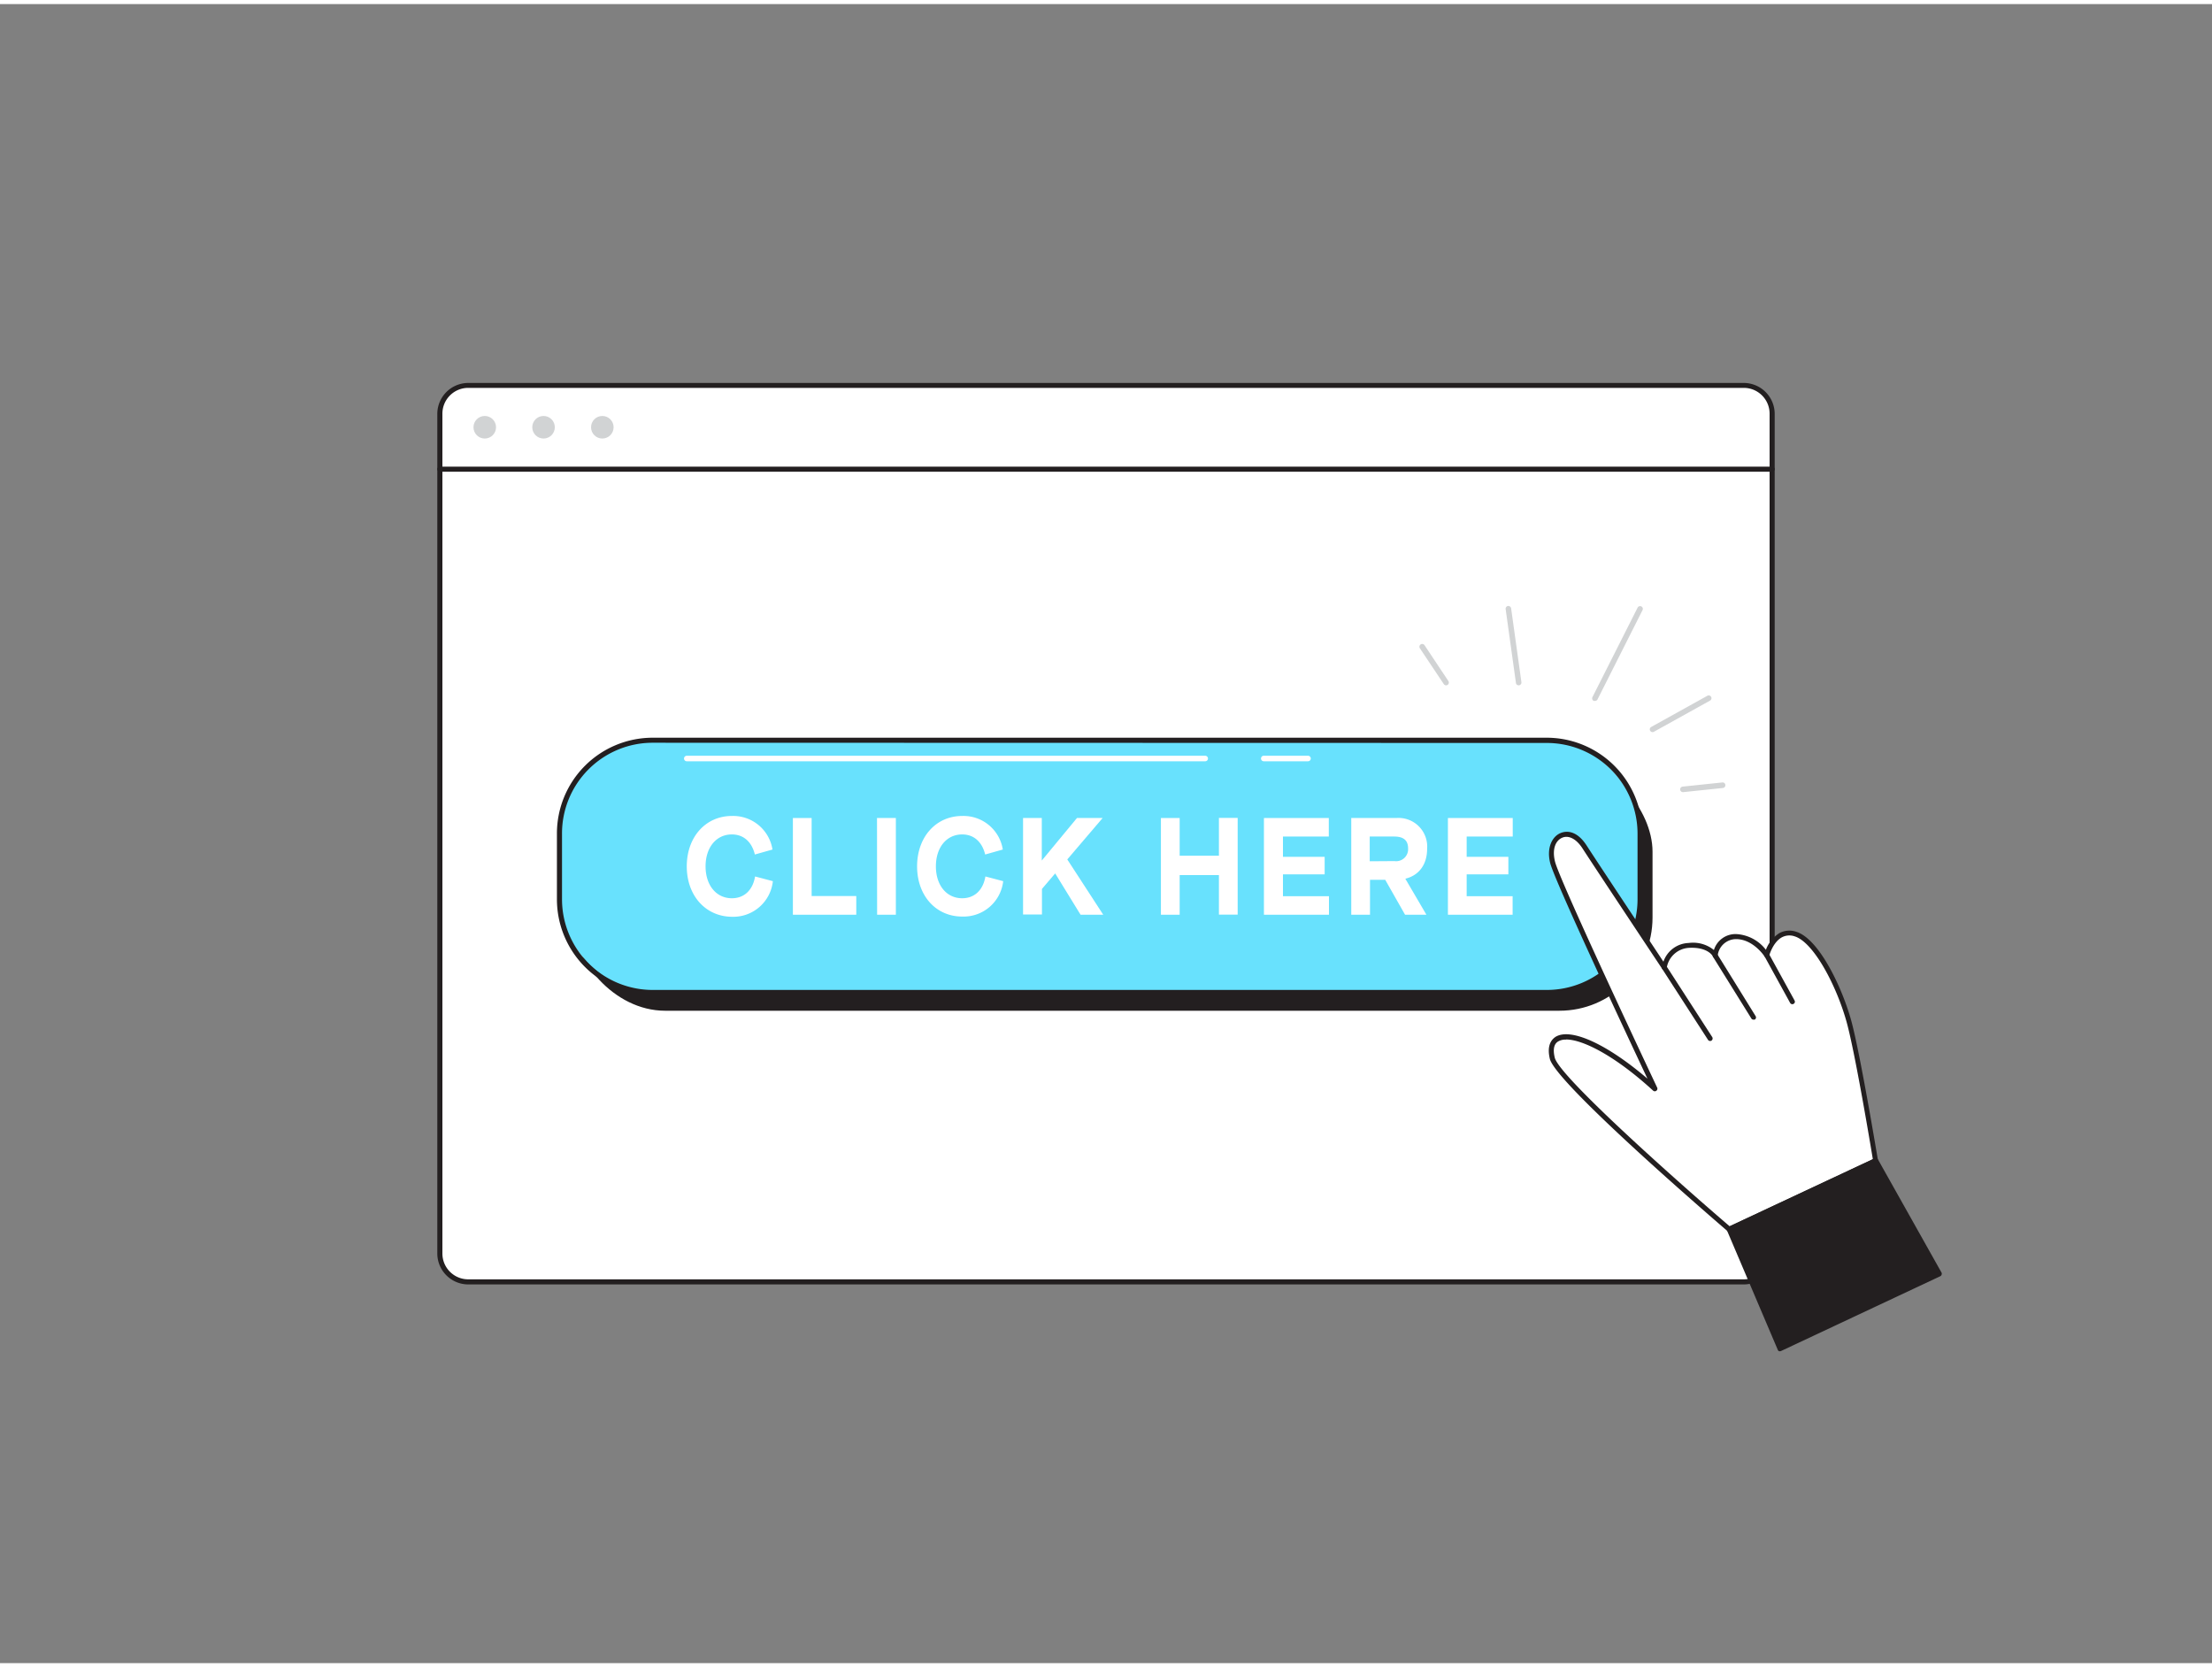<svg xmlns="http://www.w3.org/2000/svg" viewBox="0 0 400 300" width="406" height="306" class="illustration styles_illustrationTablet__1DWOa"><rect x="0" y="0" width="400" height="300" fill="#808080" stroke="none"/><g id="_314_click_here_flatline" data-name="#314_click_here_flatline"><path d="M79.54,84.09H320.46a0,0,0,0,1,0,0V225.93a5.12,5.12,0,0,1-5.12,5.12H84.67a5.12,5.12,0,0,1-5.12-5.12V84.09A0,0,0,0,1,79.54,84.09Z" fill="#fff"></path><path d="M315.33,231.52H84.67a5.6,5.6,0,0,1-5.59-5.59V84.1a.46.46,0,0,1,.46-.46H320.46a.46.46,0,0,1,.46.46V225.93A5.6,5.6,0,0,1,315.33,231.52ZM80,84.55V225.93a4.67,4.67,0,0,0,4.67,4.67H315.33a4.67,4.67,0,0,0,4.67-4.67V84.55Z" fill="#231f20"></path><path d="M84.67,68.94H315.33a5.12,5.12,0,0,1,5.12,5.12v10a0,0,0,0,1,0,0H79.54a0,0,0,0,1,0,0v-10A5.12,5.12,0,0,1,84.67,68.94Z" fill="#fff"></path><path d="M320.46,84.55H79.54a.46.46,0,0,1-.46-.45v-10a5.6,5.6,0,0,1,5.59-5.59H315.33a5.6,5.6,0,0,1,5.59,5.59v10A.46.46,0,0,1,320.46,84.55ZM80,83.64H320V74.07a4.67,4.67,0,0,0-4.67-4.67H84.67A4.67,4.67,0,0,0,80,74.07Z" fill="#231f20"></path><circle cx="87.66" cy="76.52" r="2.04" fill="#d1d3d4"></circle><circle cx="98.29" cy="76.52" r="2.04" fill="#d1d3d4"></circle><circle cx="108.92" cy="76.52" r="2.04" fill="#d1d3d4"></circle><rect x="103.43" y="136.42" width="195.4" height="45.61" rx="16.84" fill="#231f20"></rect><rect x="101.17" y="133.12" width="195.4" height="45.61" rx="16.84" fill="#68e1fd"></rect><path d="M279.73,179.19H118a17.32,17.32,0,0,1-17.29-17.3V150A17.32,17.32,0,0,1,118,132.66H279.73A17.32,17.32,0,0,1,297,150v11.93A17.32,17.32,0,0,1,279.73,179.19ZM118,133.57A16.4,16.4,0,0,0,101.63,150v11.93A16.4,16.4,0,0,0,118,178.27H279.73a16.4,16.4,0,0,0,16.39-16.38V150a16.41,16.41,0,0,0-16.39-16.39Z" fill="#231f20"></path><path d="M124.19,155.92c0-5.32,3.42-9.11,8.16-9.11a7.2,7.2,0,0,1,7.34,6.07l-3.19.9c-.55-2.3-2.06-3.63-4.15-3.63-2.83,0-4.76,2.35-4.76,5.77s1.93,5.77,4.76,5.77c2.18,0,3.77-1.42,4.19-3.94l3.22.85a7.21,7.21,0,0,1-7.41,6.44C127.61,165,124.19,161.24,124.19,155.92Z" fill="#fff"></path><path d="M143.38,147.18h3.39v14.11h8.07v3.38H143.38Z" fill="#fff"></path><path d="M158.59,147.18H162v17.49h-3.39Z" fill="#fff"></path><path d="M165.84,155.92c0-5.32,3.42-9.11,8.16-9.11a7.2,7.2,0,0,1,7.34,6.07l-3.19.9c-.56-2.3-2.06-3.63-4.15-3.63-2.84,0-4.76,2.35-4.76,5.77s1.92,5.77,4.76,5.77c2.17,0,3.77-1.42,4.19-3.94l3.22.85A7.21,7.21,0,0,1,174,165C169.26,165,165.84,161.24,165.84,155.92Z" fill="#fff"></path><path d="M185,147.18h3.39v7.69h0l6.36-7.69h4.64L193,154.67l6.5,10H195.4l-4.59-7.47h0L188.42,160v4.63H185Z" fill="#fff"></path><path d="M209.93,147.18h3.39V154h7.1v-6.84h3.39v17.49h-3.39V157.5h-7.1v7.17h-3.39Z" fill="#fff"></path><path d="M228.56,147.18h11.73v3.35H232v3.67h7.54v3.17H232v3.95h8.32v3.35H228.56Z" fill="#fff"></path><path d="M254.15,158.2l3.79,6.47h-3.86l-3.59-6.32h-2.75v6.32h-3.39V147.18h8.18a5.18,5.18,0,0,1,5.54,5.57c0,2.82-1.46,4.8-3.92,5.4Zm-2-3.23a2.17,2.17,0,0,0,2.48-2.27c0-1.47-.8-2.17-2.53-2.17h-4.41V155Z" fill="#fff"></path><path d="M261.83,147.18h11.72v3.35h-8.33v3.67h7.54v3.17h-7.54v3.95h8.31v3.35h-11.7Z" fill="#fff"></path><path d="M312.7,221.52s-30.93-26.46-32-30.92c-1.52-6.37,7-5,18.57,5.54,0,0-17.58-37.22-18.5-40.93-1.17-4.68,3-7.15,5.77-2.79,2.16,3.35,14.42,21.8,14.42,21.8a4.8,4.8,0,0,1,4.42-4c3.83-.21,4.78,1.83,4.78,1.83s.39-3.48,3.83-3.44,5.49,3.36,5.49,3.36,1.3-5,5.18-3.84,8,9.75,9.72,15.86,4.8,25.15,4.8,25.15Z" fill="#fff"></path><path d="M312.7,222a.48.48,0,0,1-.3-.11c-1.26-1.08-31-26.61-32.14-31.16-.57-2.4.26-3.48,1.07-4,2.79-1.65,9.32,1.37,16.58,7.58-3.7-7.86-16.78-35.77-17.59-39-.71-2.86.45-4.8,1.83-5.39s3.17-.24,4.77,2.24c1.87,2.91,11.49,17.38,13.88,21a5,5,0,0,1,4.55-3.38,6,6,0,0,1,4.58,1.27,4.08,4.08,0,0,1,4.07-2.88,7.26,7.26,0,0,1,5.33,2.84,6.14,6.14,0,0,1,2.41-3,3.82,3.82,0,0,1,3.05-.27c4.18,1.27,8.38,10.22,10,16.18s4.78,25,4.81,25.19a.46.46,0,0,1-.26.49l-26.48,12.39A.41.41,0,0,1,312.7,222Zm-29.5-34.75a2.68,2.68,0,0,0-1.41.32c-1,.57-.89,1.92-.64,2.95C282,194,304,213.5,312.77,221l25.9-12.12c-.43-2.6-3.2-19.2-4.73-24.76-1.84-6.66-6-14.5-9.41-15.54a2.9,2.9,0,0,0-2.34.19c-1.62.91-2.26,3.3-2.27,3.32a.46.46,0,0,1-.37.34.47.47,0,0,1-.46-.21s-2-3.1-5.11-3.14h-.05a3.36,3.36,0,0,0-3.32,3,.47.47,0,0,1-.38.4.48.48,0,0,1-.49-.26c0-.07-.9-1.75-4.34-1.56a4.31,4.31,0,0,0-4,3.61.46.46,0,0,1-.35.38.48.48,0,0,1-.48-.2c-.12-.18-12.29-18.49-14.42-21.8-1.09-1.68-2.48-2.41-3.65-1.91s-1.88,2-1.3,4.34c.9,3.62,18.29,40.48,18.47,40.85a.46.46,0,0,1-.14.56.45.45,0,0,1-.58,0C292,190.12,286.19,187.23,283.2,187.23Z" fill="#231f20"></path><line x1="310.16" y1="172.05" x2="317.09" y2="183.19" fill="#fff"></line><path d="M317.08,183.64a.43.43,0,0,1-.38-.21l-6.93-11.14a.46.46,0,0,1,.77-.49L317.47,183a.44.44,0,0,1-.14.62A.45.45,0,0,1,317.08,183.64Z" fill="#231f20"></path><line x1="319.48" y1="171.97" x2="324.11" y2="180.39" fill="#fff"></line><path d="M324.11,180.85a.47.47,0,0,1-.4-.24l-4.63-8.42a.47.47,0,0,1,.18-.63.46.46,0,0,1,.62.19l4.63,8.42a.44.44,0,0,1-.18.62A.43.43,0,0,1,324.11,180.85Z" fill="#231f20"></path><line x1="300.96" y1="174.22" x2="309.24" y2="187.04" fill="#fff"></line><path d="M309.24,187.5a.44.44,0,0,1-.38-.21l-8.28-12.82a.45.45,0,0,1,.13-.63.46.46,0,0,1,.64.13l8.28,12.83a.47.47,0,0,1-.14.63A.43.43,0,0,1,309.24,187.5Z" fill="#231f20"></path><polygon points="312.7 221.53 321.9 243.15 350.69 229.63 339.18 209.13 312.7 221.53" fill="#231f20"></polygon><path d="M321.9,243.6a.51.51,0,0,1-.17,0,.41.41,0,0,1-.25-.25l-9.2-21.62a.46.46,0,0,1,.23-.59L339,208.72a.46.46,0,0,1,.59.19l11.51,20.49a.45.45,0,0,1,0,.36.42.42,0,0,1-.24.28l-28.79,13.52A.43.43,0,0,1,321.9,243.6Zm-8.61-21.85,8.84,20.78,27.92-13.11L339,209.73Z" fill="#231f20"></path><path d="M274.62,123.19a.5.5,0,0,1-.49-.43l-1.86-13.35a.51.51,0,0,1,.42-.57.52.52,0,0,1,.57.43l1.86,13.35a.5.5,0,0,1-.43.56Z" fill="#d1d3d4"></path><path d="M288.41,126a.42.42,0,0,1-.22,0,.51.51,0,0,1-.23-.67l8.17-16.19a.5.5,0,0,1,.67-.22.49.49,0,0,1,.22.67l-8.16,16.19A.51.51,0,0,1,288.41,126Z" fill="#d1d3d4"></path><path d="M298.83,131.65a.5.5,0,0,1-.25-.93l10.14-5.63a.5.5,0,1,1,.49.87l-10.14,5.63A.53.53,0,0,1,298.83,131.65Z" fill="#d1d3d4"></path><path d="M304.35,142.5a.5.5,0,0,1-.05-1l7.16-.75a.49.49,0,0,1,.54.45.5.5,0,0,1-.44.55l-7.16.75Z" fill="#d1d3d4"></path><path d="M261.5,123.19a.51.51,0,0,1-.42-.23l-4.32-6.47a.5.5,0,0,1,.84-.56l4.31,6.48a.5.5,0,0,1-.13.69A.51.51,0,0,1,261.5,123.19Z" fill="#d1d3d4"></path><path d="M217.94,136.92H124.19a.5.5,0,0,1-.5-.5.51.51,0,0,1,.5-.5h93.75a.51.51,0,0,1,.5.5A.5.5,0,0,1,217.94,136.92Z" fill="#fff"></path><path d="M236.53,136.92h-8a.5.5,0,0,1-.5-.5.5.5,0,0,1,.5-.5h8a.5.5,0,0,1,.5.5A.5.5,0,0,1,236.53,136.92Z" fill="#fff"></path></g></svg>
